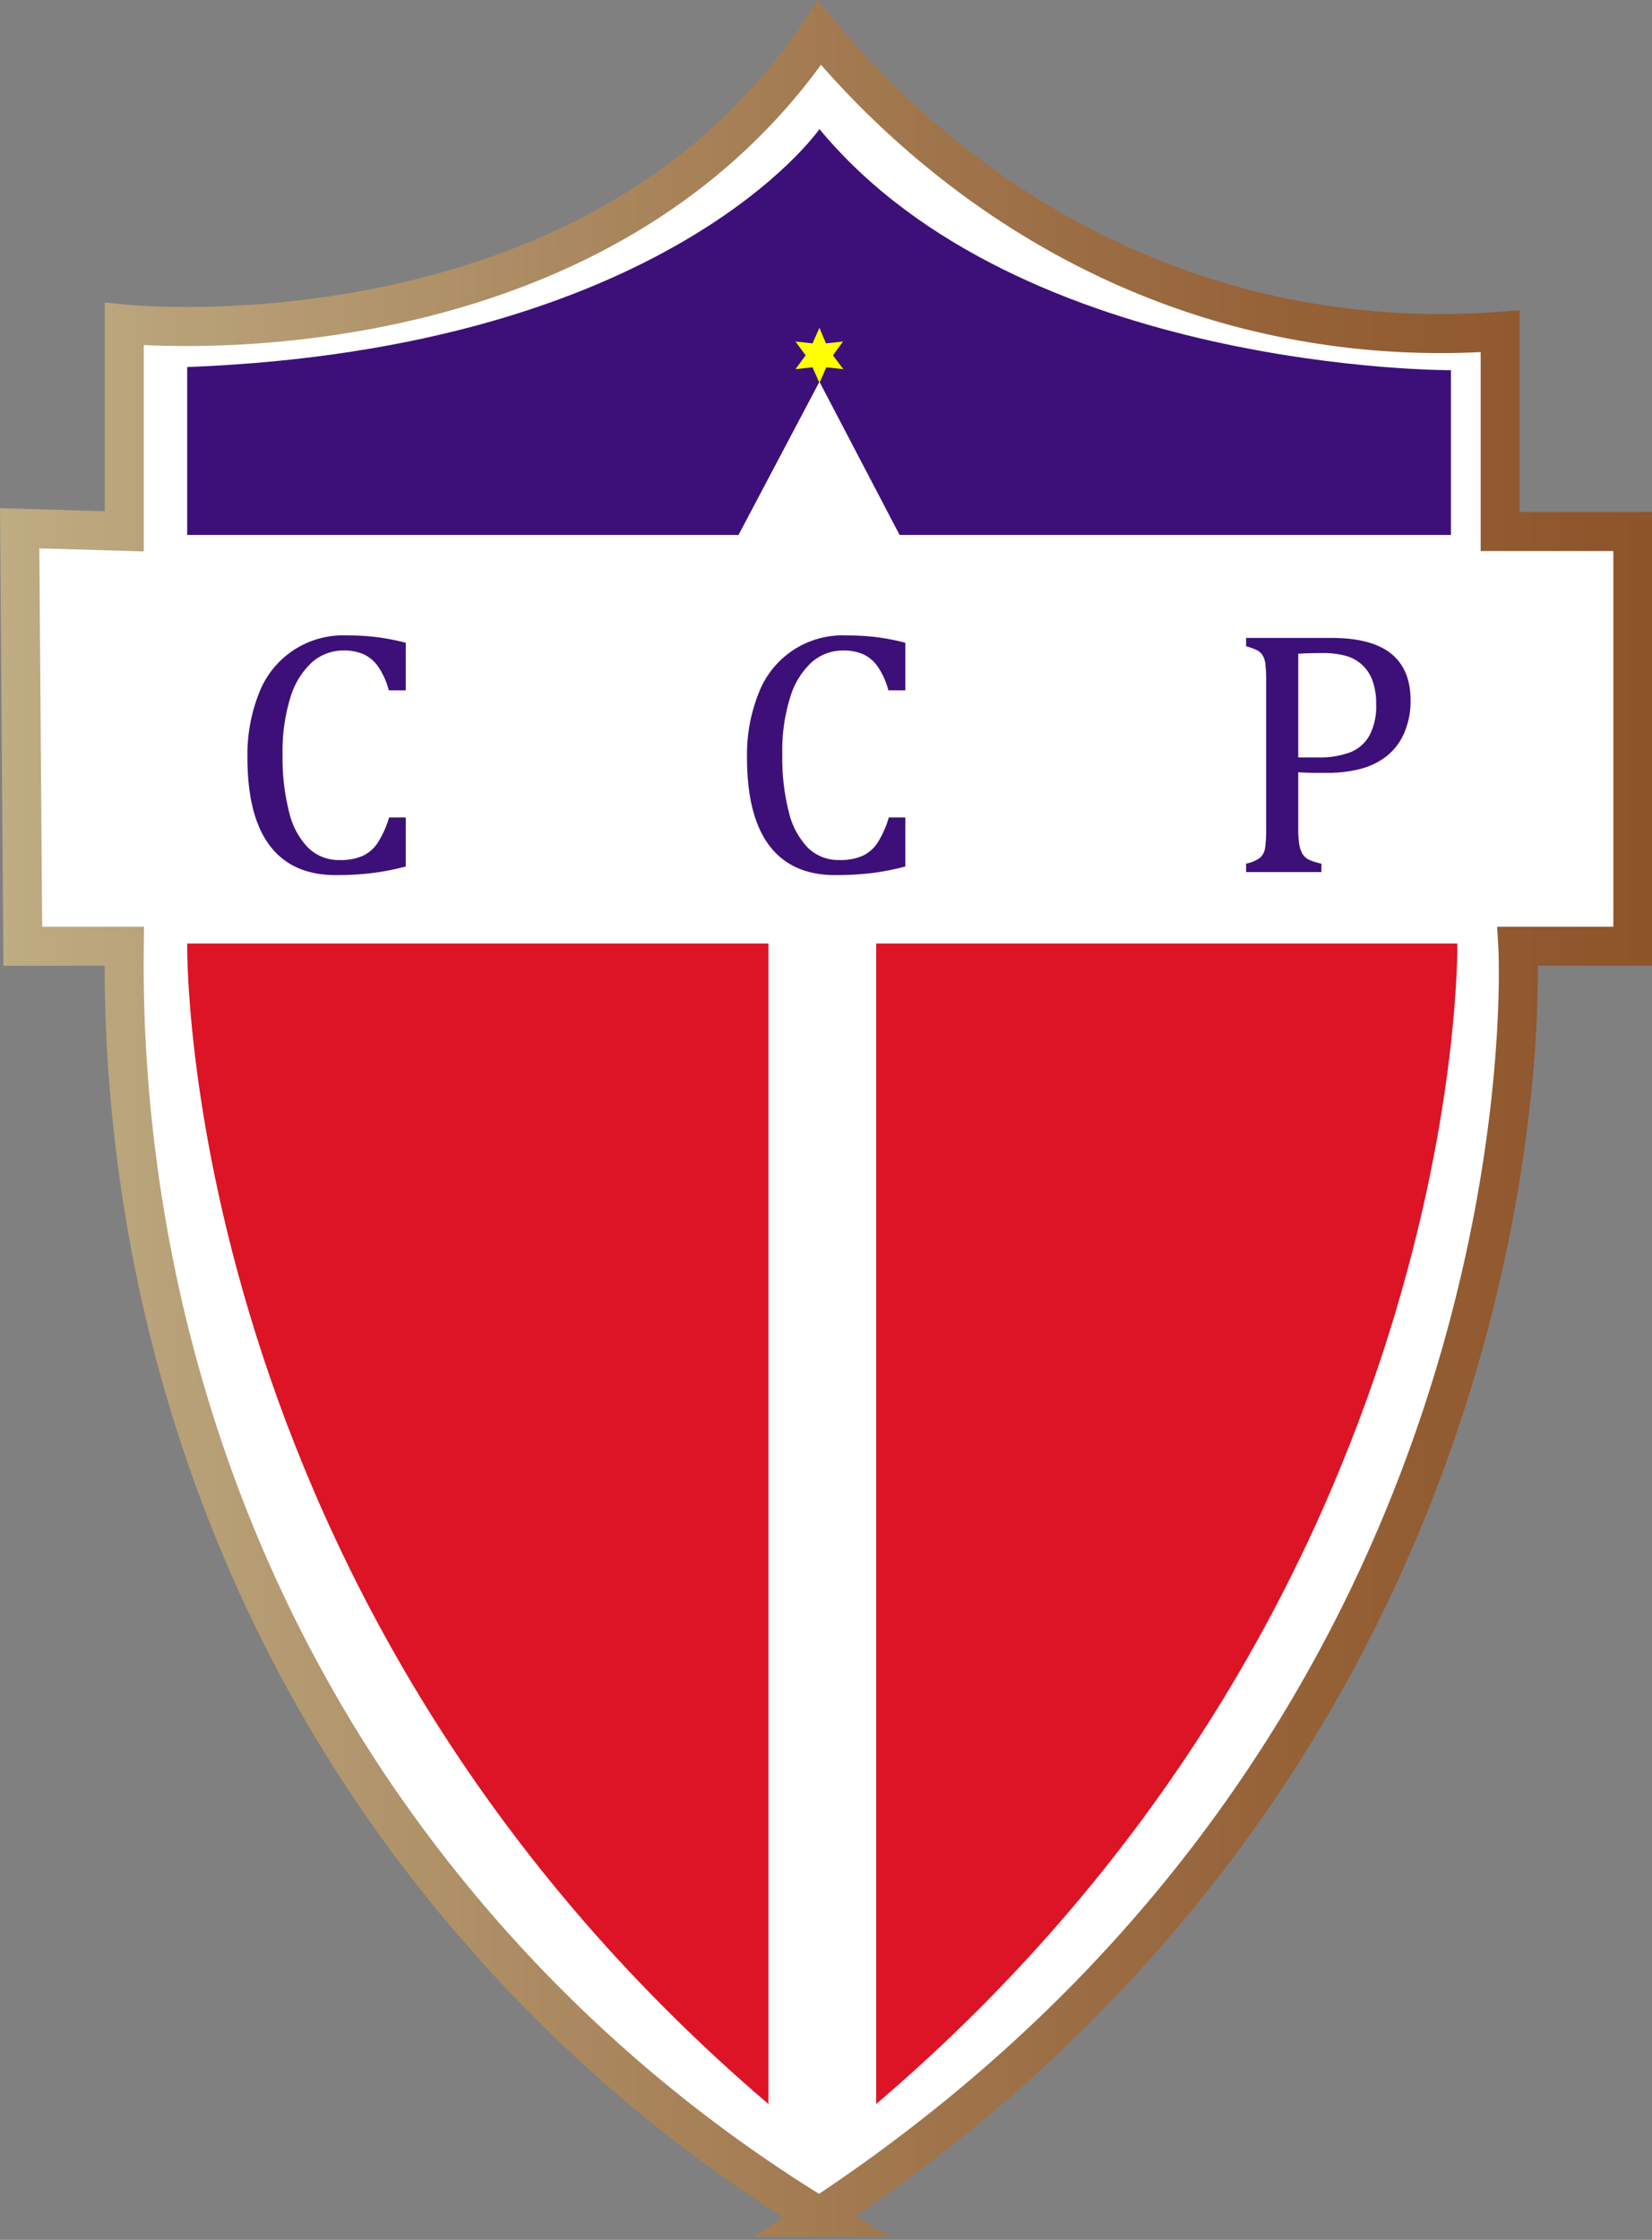 <svg id="Escudo" xmlns="http://www.w3.org/2000/svg" xmlns:xlink="http://www.w3.org/1999/xlink" viewBox="0 0 211.64 286.8"><rect x="0" y="0" width="211.64" height="286.8" fill="#808080" stroke="none"/><defs><style>.cls-1{fill:#fff;stroke-miterlimit:10;stroke-width:5px;stroke:url(#Degradado_CCP);}.cls-2{fill:#3d1079;}.cls-3{fill:#dc1425;}.cls-4{fill:#ffff01;}</style><linearGradient id="Degradado_CCP" x1="145.02" y1="252.9" x2="356.66" y2="252.9" gradientUnits="userSpaceOnUse"><stop offset="0" stop-color="#beac83"/><stop offset="0.4" stop-color="#a8835a"/><stop offset="0.79" stop-color="#956137"/><stop offset="1" stop-color="#8e542a"/></linearGradient></defs><path class="cls-1" d="M160.94,177.53V151s60,6.22,89.06-37.29c7.11,8.58,25.09,27.78,54.63,35.37a100.89,100.89,0,0,0,32.58,2.84v25.64h17v53.1H339.47s5.81,100-89.47,162.71a186.12,186.12,0,0,1-56.73-53.78c-30.59-44.85-32.55-90.68-32.33-108.93h-13l-.4-53.52Z" transform="translate(-145.02 -109.5)"/><path class="cls-2" d="M169,178h70.63L250,158.38,260.27,178H330.9v-21.1s-55.1.26-80.9-30.87c0,0-19.38,28.1-81,30.47Z" transform="translate(-145.02 -109.5)"/><path class="cls-3" d="M243.46,378.9V230.31H169S167.64,314.24,243.46,378.9Z" transform="translate(-145.02 -109.5)"/><path class="cls-3" d="M257.27,378.9V230.31h74.45S333.09,314.24,257.27,378.9Z" transform="translate(-145.02 -109.5)"/><path class="cls-2" d="M197,191.8v6.09h-2.17a9.59,9.59,0,0,0-1.34-3,4.65,4.65,0,0,0-1.89-1.62,6.35,6.35,0,0,0-2.6-.48,6.07,6.07,0,0,0-4,1.5,10,10,0,0,0-2.78,4.53,23.28,23.28,0,0,0-1,7.31,27.94,27.94,0,0,0,.84,7.35,9.64,9.64,0,0,0,2.46,4.59,5.59,5.59,0,0,0,4,1.55,7.07,7.07,0,0,0,2.94-.52,4.63,4.63,0,0,0,1.92-1.64,12.7,12.7,0,0,0,1.49-3.29H197v6.28a32.29,32.29,0,0,1-4.23.83,38.54,38.54,0,0,1-4.75.27q-5.58,0-8.44-3.78t-2.86-11.27a21.37,21.37,0,0,1,1.48-8.24,11.53,11.53,0,0,1,11.24-7.4,32.4,32.4,0,0,1,3.7.2A30.31,30.31,0,0,1,197,191.8Z" transform="translate(-145.02 -109.5)"/><path class="cls-2" d="M261,191.8v6.09h-2.17a9.59,9.59,0,0,0-1.34-3,4.65,4.65,0,0,0-1.89-1.62,6.34,6.34,0,0,0-2.59-.48,6.08,6.08,0,0,0-4,1.5,10,10,0,0,0-2.77,4.53,23,23,0,0,0-1,7.31,27.94,27.94,0,0,0,.84,7.35,9.81,9.81,0,0,0,2.46,4.59,5.59,5.59,0,0,0,4,1.55,7.07,7.07,0,0,0,2.94-.52,4.59,4.59,0,0,0,1.93-1.64,12.72,12.72,0,0,0,1.48-3.29H261v6.28a32.46,32.46,0,0,1-4.22.83,38.71,38.71,0,0,1-4.76.27q-5.58,0-8.44-3.78t-2.86-11.27a21.19,21.19,0,0,1,1.49-8.24,11.51,11.51,0,0,1,11.24-7.4,32.34,32.34,0,0,1,3.69.2A30,30,0,0,1,261,191.8Z" transform="translate(-145.02 -109.5)"/><path class="cls-2" d="M311.34,215.6a12.56,12.56,0,0,0,.14,2.07,3.39,3.39,0,0,0,.44,1.22,2.09,2.09,0,0,0,.8.7,7.42,7.42,0,0,0,1.59.49v1.08h-9.65v-1.08a4.3,4.3,0,0,0,1.82-.78,2.12,2.12,0,0,0,.61-1.22,15.43,15.43,0,0,0,.14-2.41v-19a16.23,16.23,0,0,0-.11-2.21,2.63,2.63,0,0,0-.36-1.07,1.82,1.82,0,0,0-.67-.62,7.8,7.8,0,0,0-1.43-.52v-1.07h10.9q5.15,0,7.66,2t2.51,6a10.21,10.21,0,0,1-.79,4.11,7.67,7.67,0,0,1-2.24,3,9.08,9.08,0,0,1-3.43,1.67,16.56,16.56,0,0,1-4.15.5c-1.63,0-2.89,0-3.78-.08Zm0-9.12h2.55a11,11,0,0,0,4.1-.65,4.86,4.86,0,0,0,2.47-2.15,8,8,0,0,0,.86-4,8.44,8.44,0,0,0-.51-3.15,5.12,5.12,0,0,0-1.4-2,5,5,0,0,0-2.12-1.09,10.76,10.76,0,0,0-2.68-.32q-2.17,0-3.27.09Z" transform="translate(-145.02 -109.5)"/><g id="layer1"><path class="cls-4" d="M250,151.47l-.89,2-2.18-.24,1.3,1.77-1.3,1.77,2.18-.24.89,2,.88-2,2.18.24L251.73,155l1.29-1.77-2.18.24Z" transform="translate(-145.02 -109.5)"/></g></svg>